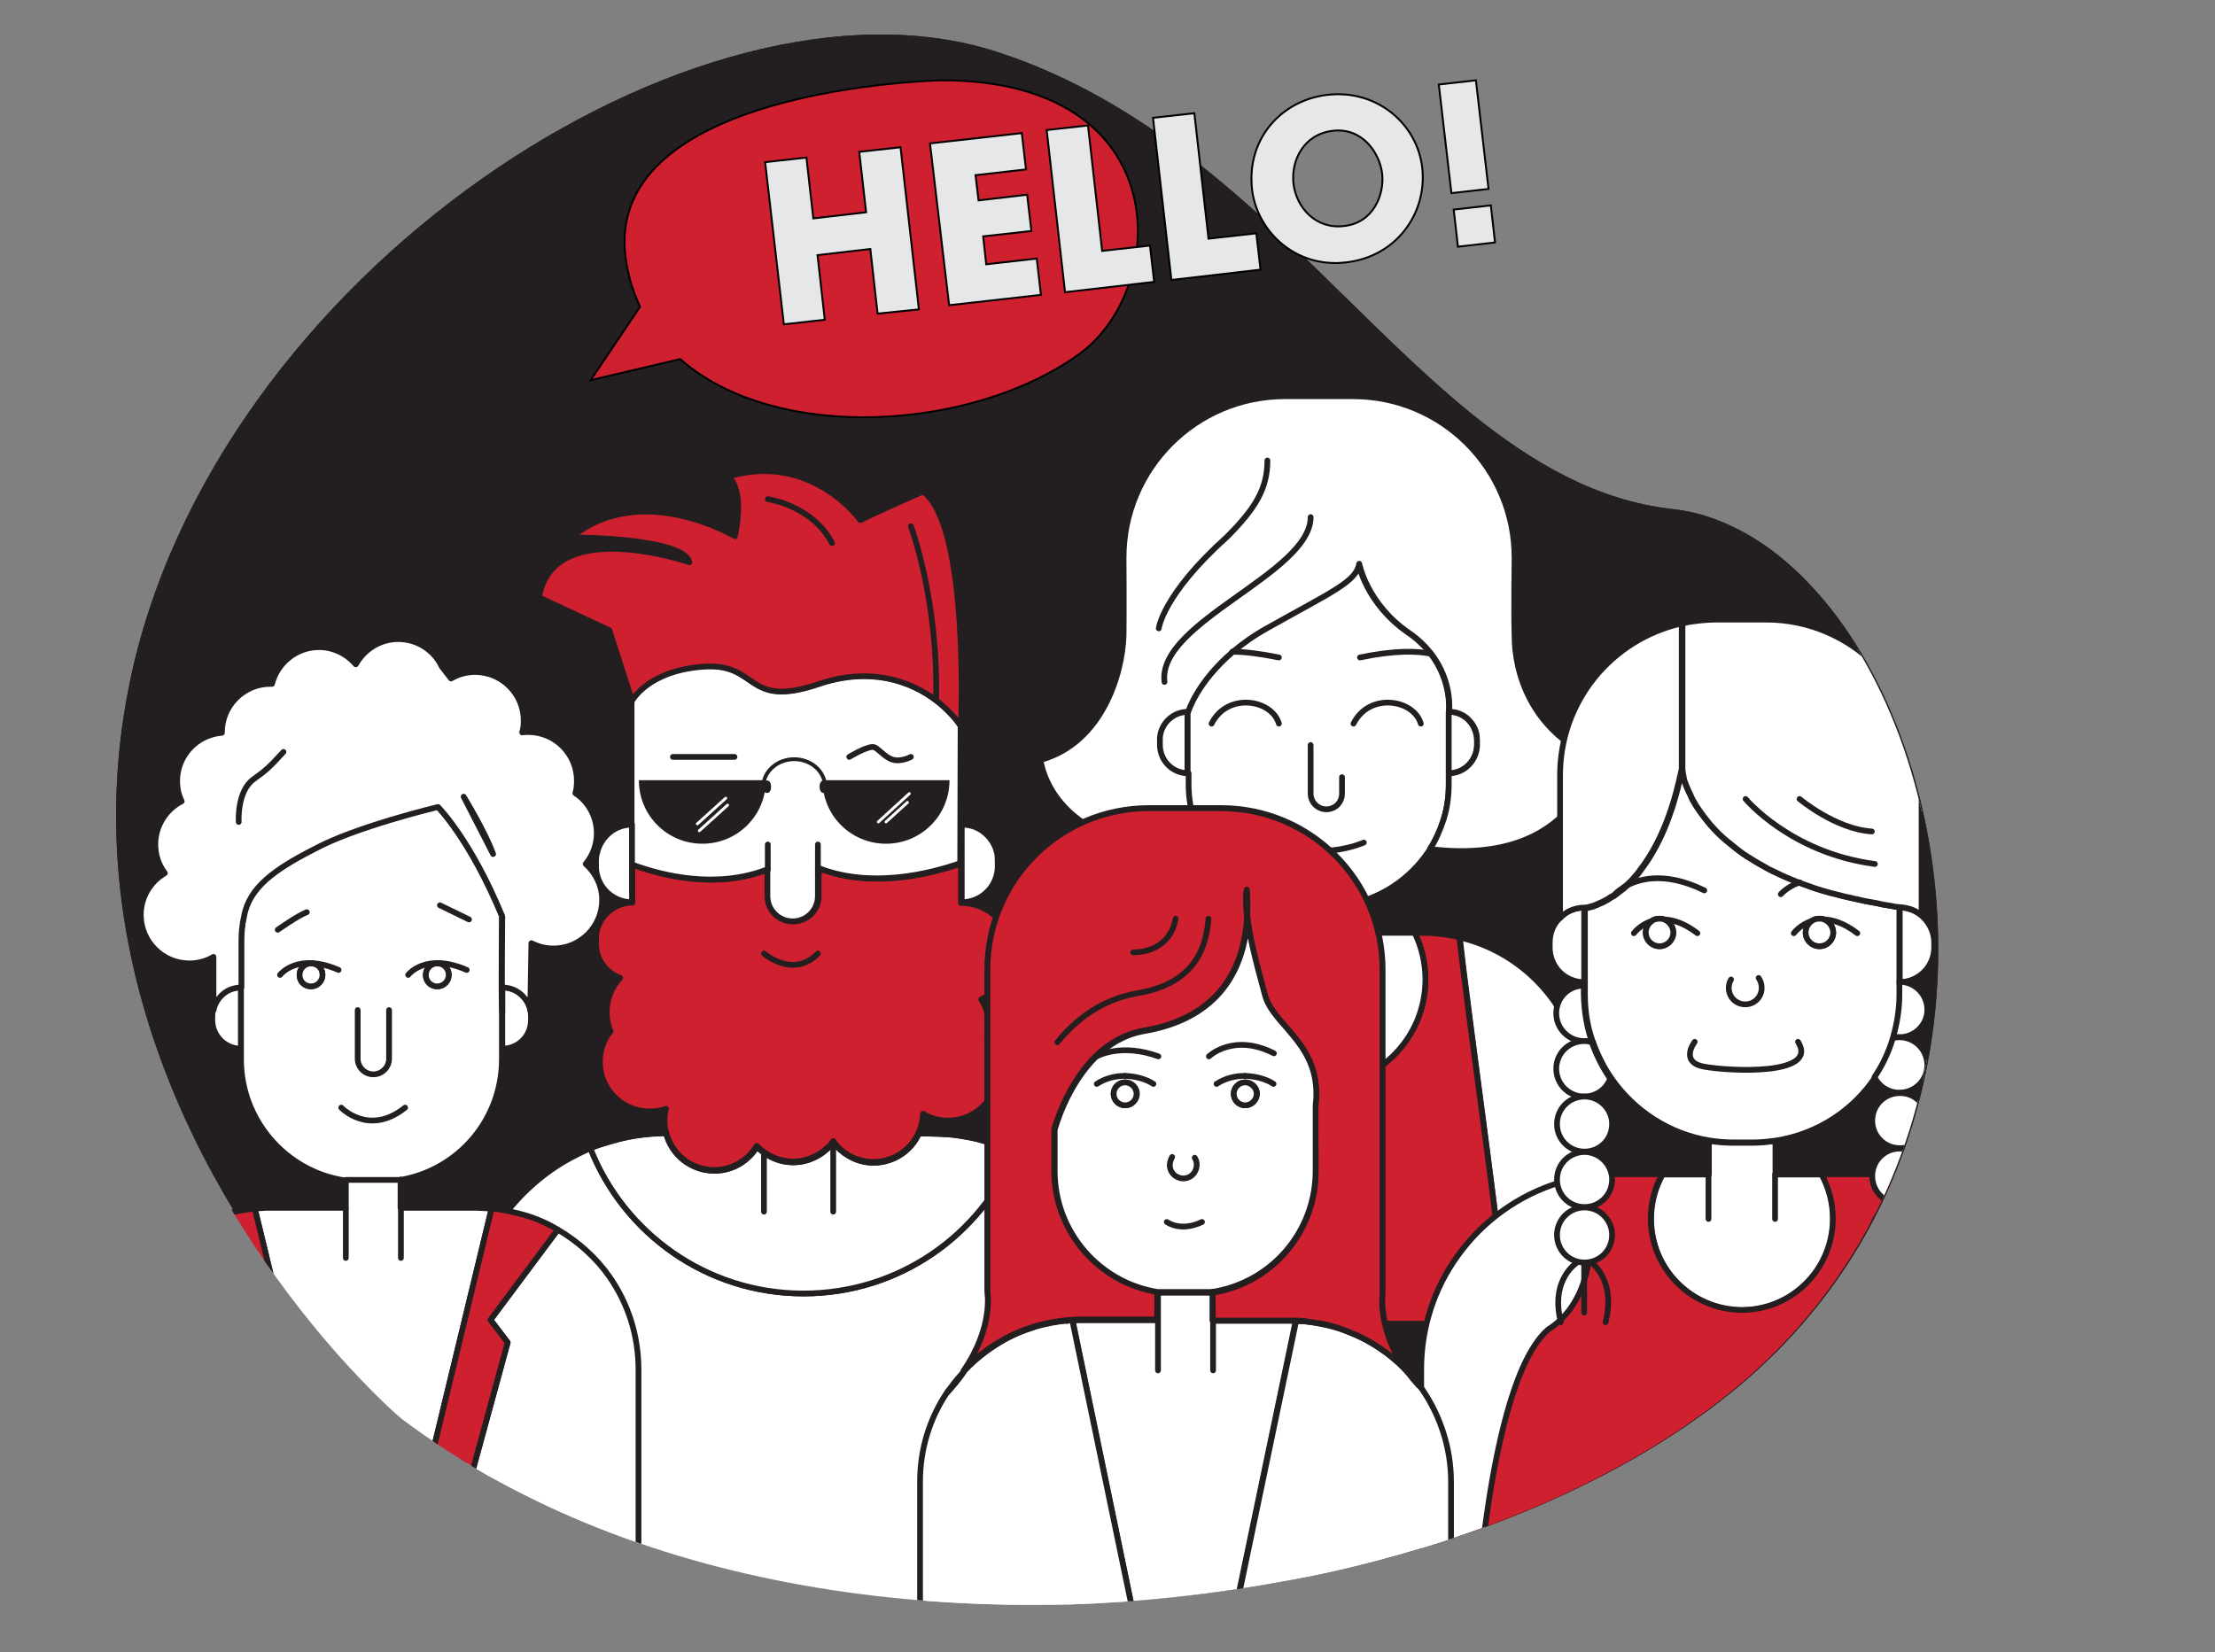 <?xml version="1.0" encoding="utf-8"?>
<!-- Generator: Adobe Illustrator 25.0.1, SVG Export Plug-In . SVG Version: 6.00 Build 0)  -->
<svg version="1.1" id="Layer_1" xmlns="http://www.w3.org/2000/svg" xmlns:xlink="http://www.w3.org/1999/xlink" x="0px" y="0px"
	 viewBox="0 0 579 432" style="enable-background:new 0 0 579 432;" xml:space="preserve">
<rect x="0" y="0" width="579" height="432" fill="#808080" stroke="none"/>
<style type="text/css">
	.st0{fill:#231F20;}
	.st1{fill:#CF202F;stroke:#000000;stroke-width:0.5;stroke-miterlimit:10;}
	.st2{fill:#E6E7E8;stroke:#000000;stroke-width:0.5;stroke-miterlimit:10;}
	.st3{clip-path:url(#SVGID_2_);}
	.st4{fill:#CF202F;stroke:#231F20;stroke-width:1.5;stroke-linecap:round;stroke-linejoin:round;stroke-miterlimit:10;}
	.st5{fill:none;stroke:#231F20;stroke-width:1.5;stroke-linecap:round;stroke-linejoin:round;stroke-miterlimit:10;}
	.st6{fill:#FFFFFF;stroke:#231F20;stroke-width:1.5;stroke-linecap:round;stroke-linejoin:round;stroke-miterlimit:10;}
	.st7{fill:#CF202F;stroke:#231F20;stroke-width:1.545;stroke-linecap:round;stroke-linejoin:round;stroke-miterlimit:10;}
	.st8{fill:none;}
	.st9{fill:none;stroke:#231F20;stroke-miterlimit:10;}
	.st10{fill:none;stroke:#FFFFFF;stroke-width:0.75;stroke-linecap:round;stroke-linejoin:round;stroke-miterlimit:10;}
</style>
<path class="st0" d="M459.6,358c-25.3,23.1-62.1,40.8-103.6,51.1c-6.6,1.7-13.4,3.1-20.2,4.3c-18.1,3.3-36.8,5.4-55.7,6
	c-0.1,0-0.4,0-0.5,0c-4.1,0.1-8,0.1-12.1,0.1c-40.9-0.3-81.8-7.4-117.7-23c-7.4-3.2-14.6-6.8-21.5-10.6c-7.9-4.5-15.5-9.5-22.6-14.8
	c-1.5-1.1-8-7-16.7-16.7c-26.2-29.5-71.5-95-55.2-175.4C55.5,71.9,182.3-11.3,260.1,13.4c14.4,4.6,27.5,11.4,39.5,19.4
	c32.7,21.8,57.7,53.1,84.6,75c16.4,13.3,33.3,23.1,53,25.3c5.5,0.6,10.7,2.2,15.7,4.6c9.5,4.5,18.1,11.9,25.7,21.5
	C514.5,204.7,523.6,299.4,459.6,358z"/>
<path class="st0" d="M459.6,358c-25.3,23.1-62.1,40.8-103.6,51.1c-6.6,1.7-13.4,3.1-20.2,4.3c-18.1,3.3-36.8,5.4-55.7,6
	c-0.1,0-0.4,0-0.5,0c-4.1,0.1-8,0.1-12.1,0.1c-40.9-0.3-81.8-7.4-117.7-23c-7.4-3.2-14.6-6.8-21.5-10.6c-7.9-4.5-15.5-9.5-22.6-14.8
	c-1.5-1.1-8-7-16.7-16.7c-26.2-29.5-71.5-95-55.2-175.4C55.5,71.9,182.3-11.3,260.1,13.4c14.4,4.6,27.5,11.4,39.5,19.4
	c32.7,21.8,57.7,53.1,84.6,75c16.4,13.3,33.3,23.1,53,25.3c5.5,0.6,10.7,2.2,15.7,4.6c9.5,4.5,18.1,11.9,25.7,21.5
	C514.5,204.7,523.6,299.4,459.6,358z"/>
<path class="st1" d="M246,21c0,0-91.3,1.8-82.1,48.7c0.7,3.8,1.9,7.3,3.4,10.5l-12.9,19.2l23.4-5.5c25.2,22.1,76.3,18.7,104-1.1
	C305.9,75.8,307.9,20.8,246,21z"/>
<g>
	<path class="st2" d="M204.9,84.8L200,42.4l10.8-1.2l1.8,15.9l13.8-1.6l-1.8-15.8l10.8-1.2l4.8,42.4L229.4,82l-1.9-16.9l-13.8,1.6
		l1.9,16.9L204.9,84.8z"/>
	<path class="st2" d="M243.1,37.5l24-2.7l1.1,9.5l-13.2,1.5l0.8,6.6l12.7-1.5l1.1,9.5L257,61.8l0.8,7.3l13.2-1.5l1.1,9.5l-24,2.7
		L243.1,37.5z"/>
	<path class="st2" d="M273.6,34l10.8-1.2l3.7,32.8l12.5-1.4l1.1,9.5l-23.3,2.7L273.6,34z"/>
	<path class="st2" d="M301.4,30.8l10.8-1.2l3.7,32.8l12.5-1.4l1.1,9.5l-23.3,2.7L301.4,30.8z"/>
	<path class="st2" d="M327.3,49.7c-1.6-13.8,8.1-23.6,19.7-24.9c13-1.5,23.6,7.7,24.8,19.3c1.2,11.6-6.7,23-19.9,24.5
		C338.7,70.2,328.7,60.6,327.3,49.7L327.3,49.7z M338.1,47.9c0.7,6.4,5.9,12.1,13.2,11.2c7.7-0.8,10.6-8.2,10-13.7
		c-0.7-5.5-5.2-12.1-12.9-11.2C340.7,35.1,337.5,42,338.1,47.9L338.1,47.9z"/>
	<path class="st2" d="M389.1,49.4l-9.7,1.1l-3.3-28.4l9.7-1.1L389.1,49.4z M390.8,63.4l-9.7,1.1l-1.1-9.7l9.7-1.1L390.8,63.4z"/>
</g>
<g>
	<g>
		<defs>
			<path id="SVGID_1_" d="M459.2,358.1c-25.3,23.1-62.1,40.8-103.6,51.1c-6.6,1.7-13.4,3.1-20.2,4.3c-18.1,3.3-36.8,5.4-55.7,6
				c-0.1,0-0.4,0-0.5,0c-4.1,0.1-8,0.1-12.1,0.1c-40.9-0.3-81.8-7.4-117.7-23c-7.4-3.2-14.6-6.8-21.5-10.6
				c-7.9-4.5-15.5-9.5-22.6-14.8c-1.5-1.1-8-7-16.7-16.7c-26.2-29.5-71.5-95.1-55.2-175.4C55.2,72,182-11.2,259.8,13.5
				c14.4,4.6,27.5,11.4,39.5,19.4c32.7,21.8,57.7,53.1,84.6,75c16.4,13.3,33.3,23.1,53,25.3c5.5,0.6,10.7,2.2,15.7,4.6
				c9.5,4.5,18.1,11.9,25.7,21.5C514.2,204.8,523.2,299.5,459.2,358.1z"/>
		</defs>
		<clipPath id="SVGID_2_">
			<use xlink:href="#SVGID_1_"  style="overflow:visible;"/>
		</clipPath>
		<g class="st3">
			<g>
				<g>
					<g>
						<path class="st4" d="M256.5,261.3c1.3,2,2,4.4,2,7c0,1.3-0.2,2.5-0.5,3.7c1.8,2.2,2.8,5,2.8,8c0,7.2-5.8,13-13,13
							c-2.4,0-4.6-0.6-6.5-1.8c-0.1,1.8-0.5,3.5-1.2,5c-2,4.5-6.6,7.6-11.8,7.6c-3.8,0-7.3-1.6-9.6-4.3c-0.3-0.3-0.6-0.6-0.8-1
							c0,0-0.1-0.1-0.1-0.1c-0.3,0.5-0.7,1-1.2,1.4c-0.8,0.8-1.7,1.5-2.6,2c-2,1.2-4.3,1.9-6.7,1.9c-2.4,0-4.7-0.7-6.7-1.9
							c-0.3-0.2-0.6-0.4-0.9-0.6c-0.7-0.5-1.3-1-1.9-1.6c-2.3,3.8-6.4,6.3-11.1,6.3c-6.1,0-11.2-4.1-12.6-9.8
							c-0.3-1-0.4-2.1-0.4-3.2c0-1,0.1-2,0.4-3c-1.3,0.5-2.8,0.7-4.3,0.7c-7.2,0-13-5.8-13-13c0-3,1-5.8,2.8-8c-0.7-1.5-1-3.2-1-5
							c0-3.4,1.3-6.6,3.5-8.9c-3.6-1.3-6.3-4.8-6.3-8.9v-1.4c0-0.7,0-1.3,0.2-1.9c0.4-1.8,1.3-3.5,2.6-4.7c1.7-1.7,4.1-2.8,6.7-2.8
							v-10c8.1,3,22.2,6.6,35.5,1.3v7c0,3.6,2.9,6.6,6.6,6.6c3.6,0,6.6-2.9,6.6-6.6V227c13.6,5.4,28.8,1.7,37.2-1.2
							c0,3.8,0,7.3,0,10.3h0.1c7.3,0,13.1,5.9,13.1,13.1C264.3,254.6,261.1,259.3,256.5,261.3z"/>
					</g>
					<g>
						<path class="st5" d="M251.2,180.3c0,1.1,0,4.6,0,9.5"/>
						<path class="st6" d="M251.1,189.8c0,9.5-0.1,24-0.1,35.9c-8.4,2.9-23.6,6.6-37.2,1.2v7.4c0,3.6-2.9,6.6-6.6,6.6
							c-3.6,0-6.6-2.9-6.6-6.6v-7c-13.3,5.2-27.5,1.7-35.5-1.3v-42.7c0,0,4.2-8.2,18.8-9.1c14.5-1,10.7,11.1,29.9,4.6
							c13.5-4.6,24.1-0.9,30.9,4.3C247.5,185.2,249.7,187.6,251.1,189.8z"/>
					</g>
				</g>
				<g>
					<g>
						<path class="st6" d="M296.2,349.4V425H121.3v-75.6c0-11.5,3.6-22.2,9.9-30.8c4.4-6.1,10.1-11.3,16.6-15.1
							c2.1-1.2,4.3-2.3,6.6-3.3c8.7,22.3,30.3,38,55.7,38c24.9,0,46.3-15.3,55.3-37c1.4,0.6,2.8,1.3,4.2,2.1
							c6.7,3.9,12.5,9.2,17,15.5C292.6,327.5,296.2,338,296.2,349.4z"/>
					</g>
					<g>
						<line class="st5" x1="169.8" y1="296.4" x2="169.7" y2="296.3"/>
						<line class="st5" x1="247.8" y1="296.3" x2="247.8" y2="296.4"/>
					</g>
				</g>
				<path class="st6" d="M265.3,301.2c-8.9,21.7-30.3,37-55.3,37c-25.3,0-47-15.8-55.7-38c1.6-0.7,3.3-1.2,5-1.7
					c3.3-1,6.8-1.7,10.4-2c0.6-0.1,1.3-0.1,1.9-0.1c0.8-0.1,1.7-0.1,2.5-0.1c1.4,5.6,6.5,9.8,12.6,9.8c4.7,0,8.8-2.5,11.1-6.3
					c0.6,0.6,1.2,1.1,1.9,1.6c0.3,0.2,0.6,0.4,0.9,0.6c2,1.2,4.2,1.9,6.7,1.9s4.7-0.7,6.7-1.9c1-0.6,1.8-1.3,2.6-2
					c0.4-0.4,0.8-0.9,1.2-1.4c0,0,0,0.1,0.1,0.1c0.2,0.3,0.5,0.7,0.8,1c2.4,2.6,5.8,4.3,9.6,4.3c5.2,0,9.8-3.1,11.8-7.6h2.9
					c1.6,0,3.2,0.1,4.8,0.2h0c1.7,0.1,3.4,0.4,5.1,0.7v0c1.8,0.3,3.6,0.8,5.2,1.3C260.6,299.2,263,300.1,265.3,301.2z"/>
				<line class="st5" x1="217.8" y1="298.4" x2="217.8" y2="316.8"/>
				<line class="st5" x1="199.7" y1="316.8" x2="199.7" y2="301.4"/>
				<path class="st5" d="M199.7,249.3c0,0,7.6,6.7,14.1,0"/>
				<line class="st5" x1="200.7" y1="227.4" x2="200.7" y2="220.8"/>
				<line class="st5" x1="213.8" y1="227" x2="213.8" y2="220.8"/>
				<g>
					<path class="st5" d="M222,212.3c0-5.4,13.2-10.1,16.2,0"/>
					<line class="st5" x1="175.9" y1="197.9" x2="192" y2="197.9"/>
					<path class="st5" d="M222,197.9c0,0,4.2-2.6,6.2-2.6c1.1,0,3,2.7,5.1,3.3c2.3,0.7,4.8-0.7,4.8-0.7"/>
				</g>
				<path class="st4" d="M165.2,183.2c0,0,4.2-7.9,18.8-8.9c14.5-1,10.7,11.1,29.9,4.6c13.5-4.6,24.1-0.9,30.9,4.3
					c2.8,2.2,5,4.6,6.4,6.7c0,0,0,0,0,0.1c0,0,2.3-52.6-9.9-61.5c0,0-12.5,5.5-16.4,7.5c0,0-12.7-17.9-34.5-11.4
					c0,0,4.4,2.9,1.7,15.6c0,0-24.5-14.7-42.8,0.3c0,0,29.4,0,30.9,6.5c0,0-35.8-12.3-39.3,9.2l18.4,8.6L165.2,183.2z"/>
				<path class="st5" d="M200.7,130.5c0,0,11.6,1.6,16.8,11.5"/>
				<path class="st5" d="M238.1,137.6c0,0,7.2,19,6.6,45.5"/>
				<g>
					<path class="st6" d="M260.8,225.1v1.4c0,5.2-4.2,9.4-9.4,9.4v-20.3c2.6,0,5,1,6.7,2.8c0.4,0.4,0.8,0.9,1.2,1.5v0
						c0.6,0.9,1.1,2,1.3,3.1c0,0,0.1,0.1,0.1,0.1C260.7,223.8,260.8,224.4,260.8,225.1z"/>
				</g>
				<g>
					<path class="st6" d="M165.2,215.6v20.3c-5.2,0-9.4-4.2-9.4-9.4V225c0-0.7,0.1-1.3,0.2-1.9c0,0,0-0.1,0.1-0.1
						c0.2-1.1,0.7-2.2,1.3-3.1v0c0.3-0.5,0.7-1,1.2-1.5C160.2,216.7,162.6,215.6,165.2,215.6z"/>
				</g>
				<path class="st5" d="M154.4,300.2c1.6-0.7,3.3-1.2,5-1.7c3.3-1,6.8-1.7,10.4-2c0.6-0.1,1.3-0.1,1.9-0.1c0.8-0.1,1.7-0.1,2.5-0.1
					c1.4,5.6,6.5,9.8,12.6,9.8c4.7,0,8.8-2.5,11.1-6.3c0.6,0.6,1.2,1.1,1.9,1.6c0.3,0.2,0.6,0.4,0.9,0.6c2,1.2,4.2,1.9,6.7,1.9
					s4.7-0.7,6.7-1.9c1-0.6,1.8-1.3,2.6-2c0.4-0.4,0.8-0.9,1.2-1.4c0,0,0,0.1,0.1,0.1c0.2,0.3,0.5,0.7,0.8,1
					c2.4,2.6,5.8,4.3,9.6,4.3c5.2,0,9.8-3.1,11.8-7.6h2.9c1.6,0,3.2,0.1,4.8,0.2h0c1.7,0.1,3.4,0.4,5.1,0.7v0
					c1.8,0.3,3.6,0.8,5.2,1.3c2.5,0.7,4.9,1.6,7.2,2.7"/>
			</g>
			<g>
				<g>
					<g>
						<path class="st6" d="M413.9,286.1v60h-20c-0.4-13-10.4-82.7-12.3-101c0.7,0.2,1.5,0.4,2.2,0.6c9.2,2.7,17.1,8.5,22.5,16.2
							C411,268.7,413.9,277.1,413.9,286.1z"/>
						<path class="st6" d="M307.5,245.1c-2.4,17.2-10.6,88-11.8,101h-20.5v-60c0-9.1,2.9-17.6,7.8-24.5c5.4-7.6,13.2-13.3,22.3-16
							C306,245.4,306.8,245.2,307.5,245.1z"/>
						<path class="st4" d="M393.9,346.1h-98.2c1.2-13,9.5-83.8,11.8-101c0.9-0.2,1.9-0.4,2.9-0.6c2.3-0.4,4.6-0.6,7-0.6h2.2
							c-1.8,3.7-2.8,7.9-2.8,12.2c0,15.4,12.5,27.9,27.9,27.9c15.4,0,27.9-12.5,27.9-27.9c0-4.4-1-8.5-2.8-12.2h1.9
							c3,0,5.8,0.3,8.6,0.9c0.4,0.1,0.8,0.2,1.2,0.3C383.4,263.4,393.5,333,393.9,346.1z"/>
						<path class="st6" d="M372.6,256.1c0,15.4-12.5,27.9-27.9,27.9c-15.4,0-27.9-12.5-27.9-27.9c0-4.4,1-8.5,2.8-12.2h17.7v-7.3
							c1.7,0.3,3.4,0.4,5.2,0.4h4.1c1.7,0,3.4-0.1,5.1-0.4v7.3h18.1C371.6,247.6,372.6,251.8,372.6,256.1z"/>
						<g>
							<line class="st5" x1="337.3" y1="253.5" x2="337.3" y2="243.9"/>
							<line class="st5" x1="351.7" y1="253.5" x2="351.7" y2="243.9"/>
						</g>
					</g>
					<g>
						<path class="st5" d="M378.6,186.1v16.1c0,0,0,0,0,0"/>
						<path class="st6" d="M378.7,186.1V205c0,3.2-0.4,6.2-1.3,9.1c0,0.1-0.1,0.2-0.1,0.3c-0.8,2.7-2,5.2-3.5,7.6h0
							c-0.1,0.3-0.3,0.5-0.5,0.8c-4.9,7.2-12.6,12.4-21.6,13.8c-1.7,0.3-3.4,0.4-5.1,0.4h-4.1c-1.8,0-3.5-0.1-5.2-0.4
							c-8.8-1.4-16.4-6.4-21.3-13.5c-0.3-0.4-0.6-0.8-0.8-1.3c-1.3-2.1-2.3-4.3-3.1-6.6c-0.1-0.1-0.1-0.3-0.1-0.4
							c-1-3.1-1.6-6.4-1.6-9.9v-18.9c0,0,2.3-7.7,11.7-15.7h0c2.5-2.1,5.4-4.2,9-6.2c17.1-9.7,23.2-12.2,24-16.8c0,0,2,10.5,12.9,18
							c2.5,1.7,4.4,3.6,5.9,5.5C379.7,178.3,378.7,186.1,378.7,186.1z"/>
					</g>
					<path class="st6" d="M310.4,186.1v16.1c-4.1,0-7.5-3.3-7.5-7.5v-1.1c0-0.5,0.1-1,0.1-1.5c0.3-1.5,1-2.8,2-3.8
						C306.5,186.9,308.4,186.1,310.4,186.1z"/>
					<path class="st6" d="M386.1,193.6v1.1c0,4.1-3.3,7.5-7.4,7.5v-16.1c1.8,0,3.4,0.6,4.7,1.7c0.2,0.1,0.4,0.3,0.5,0.5
						c1,1,1.7,2.3,2,3.8C386.1,192.6,386.1,193.1,386.1,193.6z"/>
				</g>
				<path class="st6" d="M416.8,198.2c0,0-4.4,28.5-43,23.8c1.5-2.3,2.6-4.9,3.5-7.6c0.1-0.1,0.1-0.2,0.1-0.3
					c0.9-2.9,1.3-5.9,1.3-9.1v-2.8c4.1,0,7.4-3.4,7.4-7.5v-1.1c0-0.5-0.1-1-0.1-1.5c-0.3-1.5-1-2.8-2-3.8c-0.2-0.2-0.3-0.3-0.5-0.5
					c-1.3-1.1-2.9-1.7-4.7-1.7c0,0,1-7.8-4.7-15.2c-1.5-1.9-3.4-3.8-5.9-5.5c-10.9-7.5-12.9-18-12.9-18c-0.8,4.7-6.9,7.2-24,16.8
					c-3.6,2-6.5,4.1-9,6.2h0c-9.4,8-11.7,15.7-11.7,15.7c-2.1,0-3.9,0.8-5.3,2.2c-1,1-1.7,2.3-2,3.8c-0.1,0.5-0.1,1-0.1,1.5v1.1
					c0,4.2,3.3,7.5,7.5,7.5v2.8c0,3.4,0.5,6.7,1.6,9.9c0,0.1,0.1,0.3,0.1,0.4c0.8,2.3,1.9,4.5,3.1,6.6c-41,2.1-43.5-23.2-43.5-23.2
					c16.2-4.5,21.4-22.7,21.7-32.5c0.1-5.9,0-20.4,0-20.4c0-23.3,18.9-42.2,42.2-42.2h17.8c23.3,0,42.2,18.9,42.2,42.2
					c0,0-0.2,14.4,0,20.4C395.9,175.8,400.1,190.8,416.8,198.2z"/>
				<line class="st5" x1="315.2" y1="221.9" x2="315.2" y2="221.9"/>
				<path class="st5" d="M371.4,189.2c-1.8-6.3-13.4-8.3-17.6,0"/>
				<path class="st5" d="M334.3,189.2c-1.8-6.3-13.4-8.3-17.6,0"/>
				<path class="st5" d="M342.6,194.8v12.7c0,2.2,1.8,4.1,4.1,4.1s4.1-1.8,4.1-4.1v-4.3"/>
				<path class="st5" d="M356.5,220.3c0,0-11,4.9-21,0"/>
				<path class="st5" d="M342.6,135.2c0,14.7-40.2,27.5-38.2,43.1"/>
				<path class="st5" d="M302.9,164.3c0,0,1-8.8,17.8-23.9c7.3-7.3,10.6-12.5,10.6-20"/>
				<path class="st5" d="M334.3,171.9c-5-1-9-1.5-12.2-1.5"/>
				<path class="st5" d="M355.5,171.9c9.1-1.9,14.9-1.7,18.4-1"/>
			</g>
			<g>
				<g>
					<g>
						<path class="st6" d="M63,258.1v16.1c-4.1,0-7.5-3.3-7.5-7.5v-1.1c0-0.5,0.1-1,0.1-1.5c0.3-1.5,1-2.8,2-3.8
							C59.1,258.9,61,258.1,63,258.1z"/>
					</g>
					<g>
						<path class="st6" d="M138.8,265.6v1.1c0,4.2-3.3,7.5-7.5,7.5v-16.1c2.1,0,3.9,0.8,5.3,2.2c1,1,1.7,2.2,2,3.6c0,0,0,0.1,0,0.1
							C138.7,264.5,138.8,265,138.8,265.6z"/>
					</g>
					<g>
						<path class="st6" d="M131.2,274.2v-9.6c-0.2-7.5,0-21.3,0-25.1c-8.4-20.2-16.8-28.6-16.8-28.6S92.6,216,81.9,222
							c-10.2,5.2-16.9,10-18.2,17.5c-0.4,2.1-0.7,4.3-0.7,6.6V277c0,15.9,11.7,29.2,26.9,31.6h14.4c0.1,0,0.3-0.1,0.4-0.1
							c15.1-2.6,26.5-15.7,26.5-31.6L131.2,274.2C131.3,274.2,131.3,274.2,131.2,274.2z M81.3,257.9c-1.7,0-3-1.3-3-3
							c0-1.6,1.3-3,3-3s3,1.3,3,3C84.3,256.5,82.9,257.9,81.3,257.9z M114.3,257.9c-1.7,0-3-1.3-3-3c0-1.6,1.3-3,3-3
							c1.6,0,3,1.3,3,3C117.3,256.5,116,257.9,114.3,257.9z"/>
						<path class="st5" d="M138.6,264.1c0,0,0-0.1,0-0.1"/>
						<path class="st6" d="M153.1,225.9c1.8-2.2,2.9-5,2.9-8c0-4.4-2.2-8.3-5.6-10.5c0.3-1,0.4-2.1,0.4-3.3c0-7-5.7-12.7-12.7-12.7
							c-0.5,0-1.1,0-1.6,0.1c0.3-1,0.4-2,0.4-3.1c0-7-5.7-12.7-12.7-12.7c-2.3,0-4.4,0.6-6.3,1.7c-1-1.3-1.8-2.3-2.4-3.1
							c-2-4.3-6.4-7.2-11.4-7.2c-4.8,0-8.9,2.7-11.1,6.6c-2.3-2.7-5.8-4.5-9.6-4.5c-5.9,0-10.9,4.1-12.3,9.6c-0.1,0-0.3,0-0.4,0
							c-7,0-12.7,5.7-12.7,12.7c0,0,0,0,0,0.1c-6.5,0.5-11.7,5.9-11.7,12.6c0,1.9,0.4,3.7,1.2,5.3c-4.1,2.1-6.9,6.4-6.9,11.3
							c0,2.8,0.9,5.4,2.5,7.5c-3.8,2.2-6.3,6.3-6.3,10.9c0,7,5.7,12.7,12.7,12.7c2.3,0,4.4-0.6,6.3-1.7v14c0.3-1.5,1-2.8,2-3.8
							c1.3-1.4,3.2-2.2,5.3-2.2v-12c0-2.3,0.2-4.5,0.7-6.6c1.3-7.5,8-12.3,18.2-17.5c10.7-5.9,32.5-11.1,32.5-11.1
							s8.5,8.4,16.8,28.6c0,3.8-0.2,17.6,0,25.1v-6.5c0,0,0,0,0,0c2.1,0,3.9,0.8,5.3,2.2c1,1,1.7,2.2,2,3.6c0-1.1,0.2-8.4,0.3-17.4
							c1.8,0.9,3.7,1.4,5.8,1.4c7,0,12.7-5.7,12.7-12.7C157.4,231.6,155.7,228.2,153.1,225.9z M121.2,208.3c0.3,0.5,5.7,9.4,7.7,15
							L121.2,208.3z"/>
					</g>
				</g>
				<g>
					<path class="st5" d="M93.5,264.1v12.7c0,2.2,1.8,4.1,4.1,4.1c2.2,0,4.1-1.8,4.1-4.1v-12.7"/>
					<path class="st5" d="M89.2,289.6c0,0,7.2,7.6,16.7,0"/>
					<g>
						<g>
							<path class="st6" d="M84.3,254.9c0,1.6-1.3,3-3,3c-1.7,0-3-1.3-3-3c0-1.6,1.3-3,3-3S84.3,253.2,84.3,254.9z"/>
							<path class="st5" d="M73.2,254.9c0,0,4.5-6,15.3-1.3"/>
						</g>
						<g>
							<path class="st6" d="M117.3,254.9c0,1.6-1.3,3-3,3c-1.7,0-3-1.3-3-3c0-1.6,1.3-3,3-3C116,251.9,117.3,253.2,117.3,254.9z"/>
							<path class="st5" d="M106.7,254.9c0,0,4.5-6,15.3-1.3"/>
						</g>
					</g>
					<g>
						<line class="st5" x1="115" y1="236.7" x2="122.6" y2="240.4"/>
						<path class="st5" d="M72.6,243.1c0,0,5.2-3.7,7.6-4.6"/>
					</g>
				</g>
				<path class="st5" d="M62.4,214.9c0,0-0.5-7.9,3.8-11.1c3.6-2.6,4.1-3.1,7.9-7.2"/>
				<g>
					<g>
						<path class="st6" d="M128.5,316l-24.6,102H91.3L66.6,316c0.5-0.1,1-0.1,1.5-0.1c0.8-0.1,1.5-0.1,2.3-0.1h20v-7.3h13.9
							c0.1,0,0.3-0.1,0.4-0.1v7.4h20C126,315.9,127.3,315.9,128.5,316z"/>
						<path class="st4" d="M91.3,418H80.5L62.1,351l4.5-5.9l-17.4-23.5c2.8-1.7,5.9-3,9.1-4c2.6-0.8,5.4-1.3,8.3-1.6L91.3,418z"/>
						<path class="st6" d="M80.5,418H28.2v-60c0-9.1,2.9-17.6,7.8-24.5c3.5-4.9,8-9,13.2-12l17.4,23.5l-4.5,5.9L80.5,418z"/>
						<path class="st6" d="M166.9,358.1v60h-52.5l18.3-67.1l-4.5-5.9l17.6-23.6c5.3,3.1,10,7.3,13.5,12.3
							C164.1,340.7,166.9,349,166.9,358.1z"/>
						<path class="st4" d="M128.2,345.1l4.5,5.9L114.4,418h-10.5l24.6-102c1.4,0.1,2.7,0.3,4.1,0.6v0c1.4,0.3,2.8,0.6,4.2,1
							c3.2,0.9,6.2,2.2,9,3.9L128.2,345.1z"/>
						<g>
							<line class="st5" x1="90.4" y1="328.9" x2="90.4" y2="315.9"/>
							<line class="st5" x1="104.8" y1="328.9" x2="104.8" y2="315.9"/>
						</g>
					</g>
					<g>
						<line class="st5" x1="66.6" y1="316" x2="66.6" y2="316"/>
						<line class="st5" x1="128.6" y1="316" x2="128.5" y2="316"/>
					</g>
				</g>
			</g>
			<g>
				<path class="st5" d="M437.4,243.8c0,2-1.6,3.6-3.6,3.6c-2,0-3.6-1.6-3.6-3.6c0-1.2,0.6-2.3,1.6-3c0,0,0,0,0,0
					c0.5-0.4,1.2-0.6,2-0.6c0.3,0,0.6,0,0.9,0.1h0C436.2,240.7,437.4,242.2,437.4,243.8z"/>
				<path class="st5" d="M479.2,243.8c0,2-1.6,3.6-3.6,3.6s-3.6-1.6-3.6-3.6c0-1.2,0.6-2.3,1.6-3c0,0,0,0,0,0c0.5-0.4,1.2-0.6,2-0.6
					c0.3,0,0.6,0,0.9,0.1h0C478,240.7,479.2,242.2,479.2,243.8z"/>
				<g>
					<path class="st6" d="M479.2,318.7c0,13.2-10.7,23.8-23.8,23.9c0,0,0,0,0,0c0,0,0,0,0,0c-13.2,0-23.8-10.7-23.8-23.9
						c0-4.2,1.1-8.2,3-11.6h12.1v-8.8c2,0.3,4.1,0.5,6.2,0.5h5c2.1,0,4.2-0.2,6.2-0.5v8.8h12.2C478.1,310.5,479.2,314.5,479.2,318.7
						z"/>
					<path class="st4" d="M526.5,430.5H385.3c0,0-3.4-70.5,12.9-84.6c17.1-10.8,15.9-38.2,15.9-38.2c2.7-0.5,5.6-0.7,8.4-0.7h12
						c-1.9,3.4-3,7.4-3,11.6c0,13.2,10.7,23.8,23.8,23.9h0c13.2,0,23.8-10.7,23.8-23.9c0-4.2-1.1-8.2-3-11.6h12
						c3.6,0,12,3.4,13.4,7.7c0,0-7.5,26.3,9.7,37.2C527.5,366.1,526.5,430.5,526.5,430.5z"/>
					<path class="st6" d="M404.7,347.6c-16.3,14.1-19.4,82.9-19.4,82.9h-13.8v-72.5c0-11,3.5-21.3,9.5-29.6c6.5-9.1,15.9-16,27-19.3
						c2-0.6,4.1-1.1,6.2-1.4C414.1,307.8,421.8,336.8,404.7,347.6z"/>
					<g>
						<line class="st5" x1="446.6" y1="318.7" x2="446.6" y2="307.1"/>
						<line class="st5" x1="464" y1="318.7" x2="464" y2="307.1"/>
					</g>
				</g>
				<g>
					<path class="st6" d="M496.5,256.7v-19.5c-0.9-0.1-1.7-0.2-2.5-0.4c-1.1-0.2-2.2-0.3-3.2-0.6c-1.1-0.2-2.2-0.4-3.3-0.6
						c-2-0.4-3.9-0.9-5.8-1.3c-0.9-0.2-1.8-0.5-2.7-0.7c-0.2,0-0.3-0.1-0.5-0.1c-0.8-0.2-1.6-0.5-2.4-0.7c-1-0.3-2-0.6-3-1
						c-0.7-0.2-1.3-0.5-2-0.7c-0.2-0.1-0.5-0.2-0.7-0.3c0,0-0.1,0-0.1,0c-0.9-0.3-1.7-0.7-2.5-1c0,0,0,0,0,0
						c-0.9-0.4-1.7-0.7-2.5-1.1c-0.8-0.4-1.6-0.7-2.3-1.1c-0.8-0.4-1.5-0.8-2.2-1.2c-1.5-0.8-2.9-1.7-4.2-2.5
						c-0.6-0.4-1.1-0.7-1.6-1.1c-0.8-0.6-1.6-1.2-2.3-1.8c-0.5-0.4-1.1-0.9-1.6-1.3c-1.3-1.1-2.4-2.2-3.4-3.3
						c-0.5-0.5-0.9-1-1.3-1.5c-1.3-1.6-2.3-3-3.2-4.4c-0.2-0.4-0.5-0.8-0.7-1.2c-0.2-0.4-0.5-0.9-0.6-1.3c-0.1-0.2-0.2-0.4-0.3-0.6
						c-0.2-0.4-0.4-0.8-0.5-1.1c-0.3-0.7-0.6-1.4-0.8-2c-0.1-0.3-0.2-0.5-0.2-0.8c-0.1-0.2-0.1-0.3-0.1-0.5c0-0.2-0.1-0.4-0.1-0.5
						c0-0.2-0.1-0.4-0.1-0.6c0-0.1,0-0.3-0.1-0.4c0-0.2,0-0.3,0-0.3c-0.2,1.1-0.5,2.1-0.7,3.1c-2.5,10.8-6.2,18.1-10,23.1
						c-0.2,0.2-0.3,0.5-0.5,0.7c-0.5,0.7-1.1,1.3-1.6,1.9c-0.5,0.6-1.1,1.1-1.6,1.6c-0.3,0.2-0.5,0.5-0.8,0.7c0,0,0,0,0,0
						c-0.8,0.6-1.5,1.2-2.2,1.7c0,0,0,0,0,0c-0.3,0.2-0.6,0.5-1,0.6c-0.3,0.2-0.6,0.4-0.9,0.6c-0.3,0.2-0.6,0.3-0.9,0.5
						c-0.3,0.2-0.6,0.3-0.8,0.4c-0.4,0.2-0.8,0.3-1.1,0.5c-0.4,0.1-0.7,0.3-1,0.4c-0.4,0.1-0.8,0.2-1.1,0.3c-0.2,0-0.3,0.1-0.4,0.1
						c-0.5,0.1-0.8,0.1-0.8,0.1V260c0,4.2,0.6,8.2,1.9,11.9c0,0.2,0.1,0.3,0.2,0.5c1.2,3.4,2.8,6.6,4.8,9.5
						c5.9,8.5,15.1,14.6,25.7,16.3c2,0.3,4.1,0.5,6.2,0.5h5c2.1,0,4.2-0.2,6.2-0.5c10.8-1.7,20.2-7.9,26-16.7
						c2.1-3.1,3.7-6.5,4.8-10.2c0.1-0.1,0.1-0.3,0.1-0.4c1-3.5,1.6-7.2,1.6-11L496.5,256.7C496.6,256.7,496.6,256.7,496.5,256.7z
						 M433.8,247.4c-2,0-3.6-1.6-3.6-3.6c0-1.2,0.6-2.3,1.6-3c0,0,0,0,0,0c0.5-0.4,1.2-0.6,2-0.6c0.3,0,0.6,0,0.9,0.1h0
						c1.5,0.4,2.7,1.8,2.7,3.5C437.4,245.8,435.7,247.4,433.8,247.4z M475.6,247.4c-2,0-3.6-1.6-3.6-3.6c0-1.2,0.6-2.3,1.6-3
						c0,0,0,0,0,0c0.5-0.4,1.2-0.6,2-0.6c0.3,0,0.6,0,0.9,0.1h0c1.5,0.4,2.7,1.8,2.7,3.5C479.2,245.8,477.6,247.4,475.6,247.4z"/>
					<path class="st6" d="M416,272c-0.6,0.2-1.2,0.2-1.9,0.2c-4,0-7.3-3.2-7.3-7.3c0-4,3.2-7.2,7.2-7.2v2.3
						C414.1,264.2,414.7,268.2,416,272z"/>
					<path class="st6" d="M420.9,282c-1,2.8-3.7,4.7-6.8,4.7c-4,0-7.3-3.2-7.3-7.3c0-4,3.3-7.2,7.3-7.2c0.7,0,1.4,0.1,2,0.3
						C417.3,275.9,418.9,279.1,420.9,282z"/>
					<path class="st6" d="M421.4,293.9c0,4-3.2,7.2-7.2,7.2c-4,0-7.2-3.2-7.2-7.2c0-4,3.2-7.2,7.2-7.2
						C418.1,286.7,421.4,289.9,421.4,293.9z"/>
					<path class="st6" d="M421.4,308.4c0,4-3.2,7.2-7.2,7.2c-4,0-7.2-3.2-7.2-7.2c0-4,3.2-7.2,7.2-7.2
						C418.1,301.2,421.4,304.5,421.4,308.4z"/>
					<path class="st6" d="M421.4,322.9c0,4-3.2,7.2-7.2,7.2c-4,0-7.2-3.2-7.2-7.2c0-4,3.2-7.2,7.2-7.2
						C418.1,315.7,421.4,318.9,421.4,322.9z"/>
				</g>
				<path class="st5" d="M459.7,255.7c0.5,0.7,0.8,1.6,0.8,2.6c0,2.4-1.9,4.3-4.3,4.3c-2.4,0-4.3-1.9-4.3-4.3c0-0.8,0.2-1.6,0.6-2.2
					"/>
				<path class="st6" d="M414.1,237.3v19.5c-5,0-9-4-9-9.1v-1.4c0-0.6,0.1-1.2,0.2-1.8c0.4-1.8,1.2-3.3,2.5-4.5
					C409.3,238.3,411.6,237.3,414.1,237.3z"/>
				<path class="st6" d="M505.6,246.3v1.4c0,5-4,9-9,9.1v-19.5c2.2,0,4.1,0.8,5.7,2.1c0.2,0.2,0.4,0.4,0.6,0.6
					c1.2,1.2,2.1,2.8,2.5,4.6C505.5,245.1,505.6,245.7,505.6,246.3z"/>
				<path class="st6" d="M439.6,163V201c-0.2,1.1-0.5,2.1-0.7,3.1c-2.5,10.8-6.2,18.1-10,23.1c-0.2,0.2-0.3,0.5-0.5,0.7
					c-0.5,0.7-1.1,1.3-1.6,1.9c-0.5,0.6-1.1,1.1-1.6,1.6c-0.3,0.2-0.5,0.5-0.8,0.7c0,0,0,0,0,0c-1.3,0.8-2,1.5-2.2,1.7c0,0,0,0,0,0
					c-0.3,0.2-0.6,0.5-1,0.6c-0.3,0.2-0.6,0.4-0.9,0.6c-0.3,0.2-0.6,0.3-0.9,0.5c-0.3,0.2-0.6,0.3-0.8,0.4c-0.4,0.2-0.8,0.3-1.1,0.5
					c-0.4,0.1-0.7,0.3-1,0.4c-0.4,0.1-0.8,0.2-1.1,0.3c-0.2,0-0.3,0.1-0.4,0.1c-0.5,0.1-0.8,0.1-0.8,0.1c-2.5,0-4.8,1-6.4,2.7v-37.1
					C407.7,183.4,421.3,167.1,439.6,163z"/>
				<path class="st5" d="M424.4,232.1c-0.8,0.6-1.5,1.2-2.2,1.7C422.4,233.6,423.1,232.8,424.4,232.1z"/>
				<path class="st6" d="M502.3,202.8v36.5c-1.6-1.3-3.5-2-5.7-2.1c0,0,0,0,0,0c-0.9-0.1-1.7-0.2-2.5-0.4c-1.1-0.2-2.2-0.3-3.2-0.6
					c-1.1-0.2-2.2-0.4-3.3-0.6c-2-0.4-3.9-0.9-5.8-1.3c-0.9-0.2-1.8-0.5-2.7-0.7c-0.2,0-0.3-0.1-0.5-0.1c-0.8-0.2-1.6-0.5-2.4-0.7
					c-1-0.3-2-0.6-3-1c-0.7-0.2-1.3-0.5-2-0.7c-0.2-0.1-0.5-0.2-0.7-0.3c0,0-0.1,0-0.1,0c-0.9-0.3-1.7-0.7-2.5-1c0,0,0,0,0,0
					c-0.9-0.4-1.7-0.7-2.5-1.1c-0.8-0.4-1.6-0.8-2.3-1.1s-1.5-0.8-2.2-1.2c-1.5-0.8-2.9-1.7-4.2-2.5c-0.6-0.4-1.1-0.7-1.6-1.1
					c-0.8-0.6-1.6-1.2-2.3-1.8c-0.5-0.4-1.1-0.9-1.6-1.3c-1.3-1.1-2.4-2.2-3.4-3.3c-0.5-0.5-0.9-1-1.3-1.5c-1.3-1.6-2.3-3-3.2-4.4
					c-0.2-0.4-0.5-0.8-0.7-1.2c-0.2-0.4-0.5-0.9-0.6-1.3c-0.1-0.2-0.2-0.4-0.3-0.6c-0.2-0.4-0.4-0.8-0.5-1.1c-0.3-0.7-0.6-1.4-0.8-2
					c-0.1-0.3-0.2-0.5-0.2-0.8c-0.1-0.2-0.1-0.3-0.1-0.5c0-0.2-0.1-0.4-0.1-0.5c0-0.2-0.1-0.4-0.1-0.6c0-0.1,0-0.3-0.1-0.4
					c0-0.2,0-0.3,0-0.3V163c0.9-0.2,1.7-0.4,2.6-0.5c2.1-0.3,4.2-0.5,6.3-0.5h13C484,162,502.3,180.3,502.3,202.8z"/>
				<g>
					<g>
						<path class="st5" d="M443.7,244c-3.5-2.7-6.6-3.6-9-3.6"/>
						<path class="st5" d="M434.7,240.4c-1.1,0-2,0.2-2.9,0.5"/>
						<path class="st5" d="M431.8,240.8c-3.1,1-4.7,3.2-4.7,3.2"/>
						<path class="st6" d="M437.4,243.8c0,2-1.6,3.6-3.6,3.6c-2,0-3.6-1.6-3.6-3.6c0-1.2,0.6-2.3,1.6-3c0,0,0,0,0,0
							c0.5-0.4,1.2-0.6,2-0.6c0.3,0,0.6,0,0.9,0.1h0C436.2,240.7,437.4,242.2,437.4,243.8z"/>
					</g>
					<g>
						<path class="st5" d="M485.5,244c-3.5-2.7-6.6-3.6-9-3.6"/>
						<path class="st5" d="M476.5,240.4c-1.1,0-2,0.2-2.9,0.5"/>
						<path class="st5" d="M473.6,240.8c-3.1,1-4.7,3.2-4.7,3.2"/>
						<path class="st6" d="M479.2,243.8c0,2-1.6,3.6-3.6,3.6s-3.6-1.6-3.6-3.6c0-1.2,0.6-2.3,1.6-3c0,0,0,0,0,0
							c0.5-0.4,1.2-0.6,2-0.6c0.3,0,0.6,0,0.9,0.1h0C478,240.7,479.2,242.2,479.2,243.8z"/>
					</g>
				</g>
				<path class="st5" d="M443,272.4c0,0-4.1,5.3,2.5,6.5c6.6,1.2,30.1,2.4,24.5-6.5"/>
				<path class="st5" d="M424.4,232c3.3-2,10.3-4.5,21.1,0.8"/>
				<path class="st5" d="M470.4,230.7c-3.3,1.2-4.9,3.1-4.9,3.1"/>
				<g>
					<path class="st5" d="M412.4,330c0,0-7.3,4.3-4.4,15.7"/>
					<path class="st5" d="M415.8,330c0,0,6.7,4.3,3.9,15.7"/>
					<line class="st5" x1="414.1" y1="330.2" x2="414.1" y2="343.2"/>
				</g>
				<g>
					<g>
						<path class="st6" d="M503.8,264c0,4-3.3,7.2-7.3,7.2c-0.6,0-1.1-0.1-1.6-0.2c1-3.5,1.6-7.2,1.6-11v-3.3
							C500.6,256.7,503.8,260,503.8,264z"/>
						<path class="st6" d="M503.8,278.5c0,4-3.3,7.2-7.3,7.2c-2.9,0-5.4-1.7-6.5-4.1c2.1-3.1,3.7-6.5,4.8-10.2
							c0.5-0.1,1.1-0.2,1.7-0.2C500.6,271.2,503.8,274.5,503.8,278.5z"/>
						<path class="st6" d="M503.8,293c0,4-3.2,7.2-7.2,7.2s-7.2-3.2-7.2-7.2c0-4,3.2-7.2,7.2-7.2C500.6,285.7,503.8,289,503.8,293z"
							/>
						<path class="st6" d="M503.8,307.5c0,4-3.2,7.2-7.2,7.2s-7.2-3.2-7.2-7.2c0-4,3.2-7.2,7.2-7.2
							C500.6,300.2,503.8,303.5,503.8,307.5z"/>
						<path class="st6" d="M503.8,322c0,4-3.2,7.2-7.2,7.2s-7.2-3.2-7.2-7.2c0-4,3.2-7.2,7.2-7.2C500.6,314.7,503.8,318,503.8,322z"
							/>
					</g>
					<g>
						<path class="st5" d="M495.2,329.2c0,0-7.3,4.3-4.4,15.7"/>
						<path class="st5" d="M498.5,329.2c0,0,6.7,4.3,3.9,15.7"/>
						<line class="st5" x1="496.8" y1="329.4" x2="496.8" y2="342.4"/>
					</g>
				</g>
				<path class="st5" d="M456.3,208.9c0,0,11.7,14.1,33.8,17"/>
				<path class="st5" d="M470.4,208.9c0,0,9.4,7.9,18.9,8.5"/>
			</g>
			<g>
				<g>
					<g>
						<g>
							<path class="st6" d="M338.7,345.3l-21.3,102.1h-15.9l-21.1-102.1c0.7-0.1,1.5-0.1,2.3-0.1h20V338H317c0,0,0,0,0,0v7.3h20
								C337.6,345.3,338.1,345.3,338.7,345.3z"/>
							<path class="st6" d="M379.3,387.5v60h-61.8l21.3-102.1c0.7,0,1.5,0.1,2.2,0.1c1.4,0.1,2.7,0.3,4.1,0.6v0
								c1.4,0.3,2.8,0.6,4.2,1c1.7,0.5,3.2,1.1,4.8,1.8h0c1.4,0.6,2.8,1.3,4.2,2.1c3.6,2.1,6.9,4.7,9.8,7.8c0.9,1.2,1.9,2.4,3,3.6
								l0,0c0.2,0.3,0.5,0.6,0.7,0.9C376.4,370.1,379.3,378.4,379.3,387.5z"/>
							<path class="st6" d="M301.5,447.4h-61v-60c0-8.7,2.6-16.7,7.1-23.4c1.7-1.9,3.2-3.7,4.4-5.5c2.8-3,6-5.5,9.5-7.6
								c2.8-1.7,5.9-3,9.1-4c2.6-0.8,5.4-1.3,8.2-1.6h0c0.5-0.1,1-0.1,1.5-0.1L301.5,447.4z"/>
							<path class="st5" d="M252,358.6c-1.2,1.8-2.7,3.6-4.4,5.5c0.2-0.4,0.5-0.7,0.7-1C249.5,361.4,250.7,360,252,358.6z"/>
							<path class="st5" d="M317.1,337.9L317.1,337.9C317.1,338,317.1,338,317.1,337.9l-0.4,0.1C316.8,338,316.9,337.9,317.1,337.9z
								"/>
							<path class="st5" d="M370.9,362.3c-1.1-1.2-2.1-2.4-3-3.6C369,359.8,370,361,370.9,362.3z"/>
							<g>
								<line class="st5" x1="302.7" y1="358.3" x2="302.7" y2="345.3"/>
								<line class="st5" x1="317.1" y1="358.3" x2="317.1" y2="345.3"/>
							</g>
						</g>
						<g>
							<line class="st5" x1="279" y1="345.4" x2="278.9" y2="345.4"/>
							<line class="st5" x1="340.9" y1="345.4" x2="340.9" y2="345.4"/>
						</g>
					</g>
				</g>
				<path class="st7" d="M367.9,358.7c-2.8-3.1-6.1-5.7-9.8-7.8c-1.3-0.8-2.7-1.5-4.2-2.1h0c-1.6-0.7-3.2-1.3-4.8-1.8
					c-1.4-0.4-2.8-0.8-4.2-1v0c-1.3-0.2-2.7-0.4-4.1-0.6c-0.7-0.1-1.4-0.1-2.2-0.1c-0.5,0-1.1,0-1.6,0h-20V338
					c0.1,0,0.3-0.1,0.4-0.1c15.1-2.6,26.5-15.7,26.5-31.6v-2.8c0,0,0,0,0,0l-0.1-14.5c1.9-15.9-10.9-20.6-13.2-28.8
					c-2.9-10.5-4.1-15.9-4.6-20.4c0.1-2.3,0.1-4.7-0.1-7.2c0,0-0.5,1.8,0.1,7.2c-1.1,17.9-11.6,27.1-27.1,29.7
					c-5,0.9-9.1,3.4-12.3,6.5c-8,7.7-11,19.3-11,19.3v10.8c0,15.9,11.7,29.2,26.9,31.6h0v7.3h-20c-0.8,0-1.6,0-2.3,0.1
					c-0.5,0-1,0.1-1.5,0.1h0c-2.8,0.3-5.6,0.8-8.2,1.6c-3.2,1-6.3,2.3-9.1,4c-3.5,2-6.7,4.6-9.5,7.6c7.9-11.5,6.2-20.6,6.2-20.6
					v-84.3c0-23.3,18.9-42.2,42.2-42.2h18.9c23.3,0,42.2,18.9,42.2,42.2v84.3C361.5,338,359.8,347.7,367.9,358.7z"/>
				<path class="st5" d="M276.4,272.5c4.8-5.9,11.6-11.2,20.9-12.8c13.5-2.3,17.9-10.1,18.6-19.5"/>
				<path class="st6" d="M343.9,289.1c1.9-15.9-10.9-20.6-13.2-28.8c-2.9-10.5-4.1-15.9-4.6-20.4c-1.1,17.9-11.6,27.1-27.1,29.7
					c-5,0.9-9.1,3.4-12.3,6.5c-8,7.7-11,19.3-11,19.3v10.8c0,15.9,11.7,29.2,26.9,31.6h14c0.1,0,0.3-0.1,0.4-0.1v0.1
					c0.1,0,0.3-0.1,0.4-0.1c15.1-2.6,26.5-15.7,26.5-31.6v-2.8c0,0,0,0,0,0L343.9,289.1z M294.1,289c-1.6,0-3-1.3-3-3
					c0-1.6,1.3-3,3-3c0,0,0,0,0,0h0.1c1.6,0,3,1.4,3,3C297.1,287.7,295.8,289,294.1,289z M325.5,289c-1.6,0-3-1.3-3-3
					c0-1.6,1.3-3,3-3c0,0,0,0,0,0h0.1c1.6,0,3,1.4,3,3C328.5,287.7,327.1,289,325.5,289z"/>
				<path class="st5" d="M296.2,249c0,0,9.4,0.5,11.1-8.8"/>
				<path class="st5" d="M312.3,302.7c0.4,0.6,0.6,1.4,0.5,2.2c-0.2,2-1.9,3.4-3.8,3.2c-2-0.2-3.4-1.9-3.2-3.8
					c0.1-0.7,0.3-1.3,0.6-1.8"/>
				<path class="st5" d="M301.5,283.4c-1.8-1.2-4.5-2-7.4-2.1"/>
				<path class="st5" d="M286.7,283.4c2.3-1.5,4.9-2.1,7.4-2.1"/>
				<path class="st6" d="M297.1,286c0,1.6-1.3,3-3,3c-1.6,0-3-1.3-3-3c0-1.6,1.3-3,3-3c0,0,0,0,0,0h0.1
					C295.8,283.1,297.1,284.4,297.1,286z"/>
				<path class="st5" d="M332.9,283.4c-1.8-1.2-4.5-2-7.4-2.1"/>
				<path class="st5" d="M318,283.4c2.3-1.5,4.9-2.1,7.4-2.1"/>
				<path class="st6" d="M328.5,286c0,1.6-1.4,3-3,3c-1.6,0-3-1.3-3-3c0-1.6,1.3-3,3-3c0,0,0,0,0,0h0.1
					C327.1,283.1,328.5,284.4,328.5,286z"/>
				<path class="st5" d="M305,319.5c0,0,3.6,2.7,9.2,0"/>
				<path class="st5" d="M286.7,276.2c0,0,6.2-3.6,16.1,0"/>
				<path class="st5" d="M316,276.2c0,0,6.4-6.2,17-0.8"/>
			</g>
		</g>
	</g>
</g>
<g>
	<path class="st0" d="M215,204c0,9.2,7.4,16.6,16.6,16.6c9.2,0,16.6-7.4,16.6-16.6"/>
	<line class="st8" x1="247.9" y1="204" x2="215.3" y2="204"/>
</g>
<g>
	<path class="st0" d="M167,204c0,9.2,7.4,16.6,16.6,16.6c9.2,0,16.6-7.4,16.6-16.6"/>
	<line class="st8" x1="199.9" y1="204" x2="167.3" y2="204"/>
</g>
<path class="st9" d="M199.5,205.8c0-4,3.6-7.3,8.1-7.3c4.5,0,8.1,3.3,8.1,7.3"/>
<line class="st10" x1="237.2" y1="209.8" x2="231.6" y2="214.9"/>
<line class="st10" x1="237.7" y1="207.5" x2="229.6" y2="214.9"/>
<line class="st10" x1="189.7" y1="208.7" x2="182.3" y2="215.4"/>
<line class="st10" x1="190.2" y1="210.5" x2="182.8" y2="217.2"/>
<ellipse class="st4" cx="200.5" cy="205.7" rx="0.3" ry="0.9"/>
<ellipse class="st4" cx="215.3" cy="205.7" rx="0.3" ry="0.9"/>
</svg>
